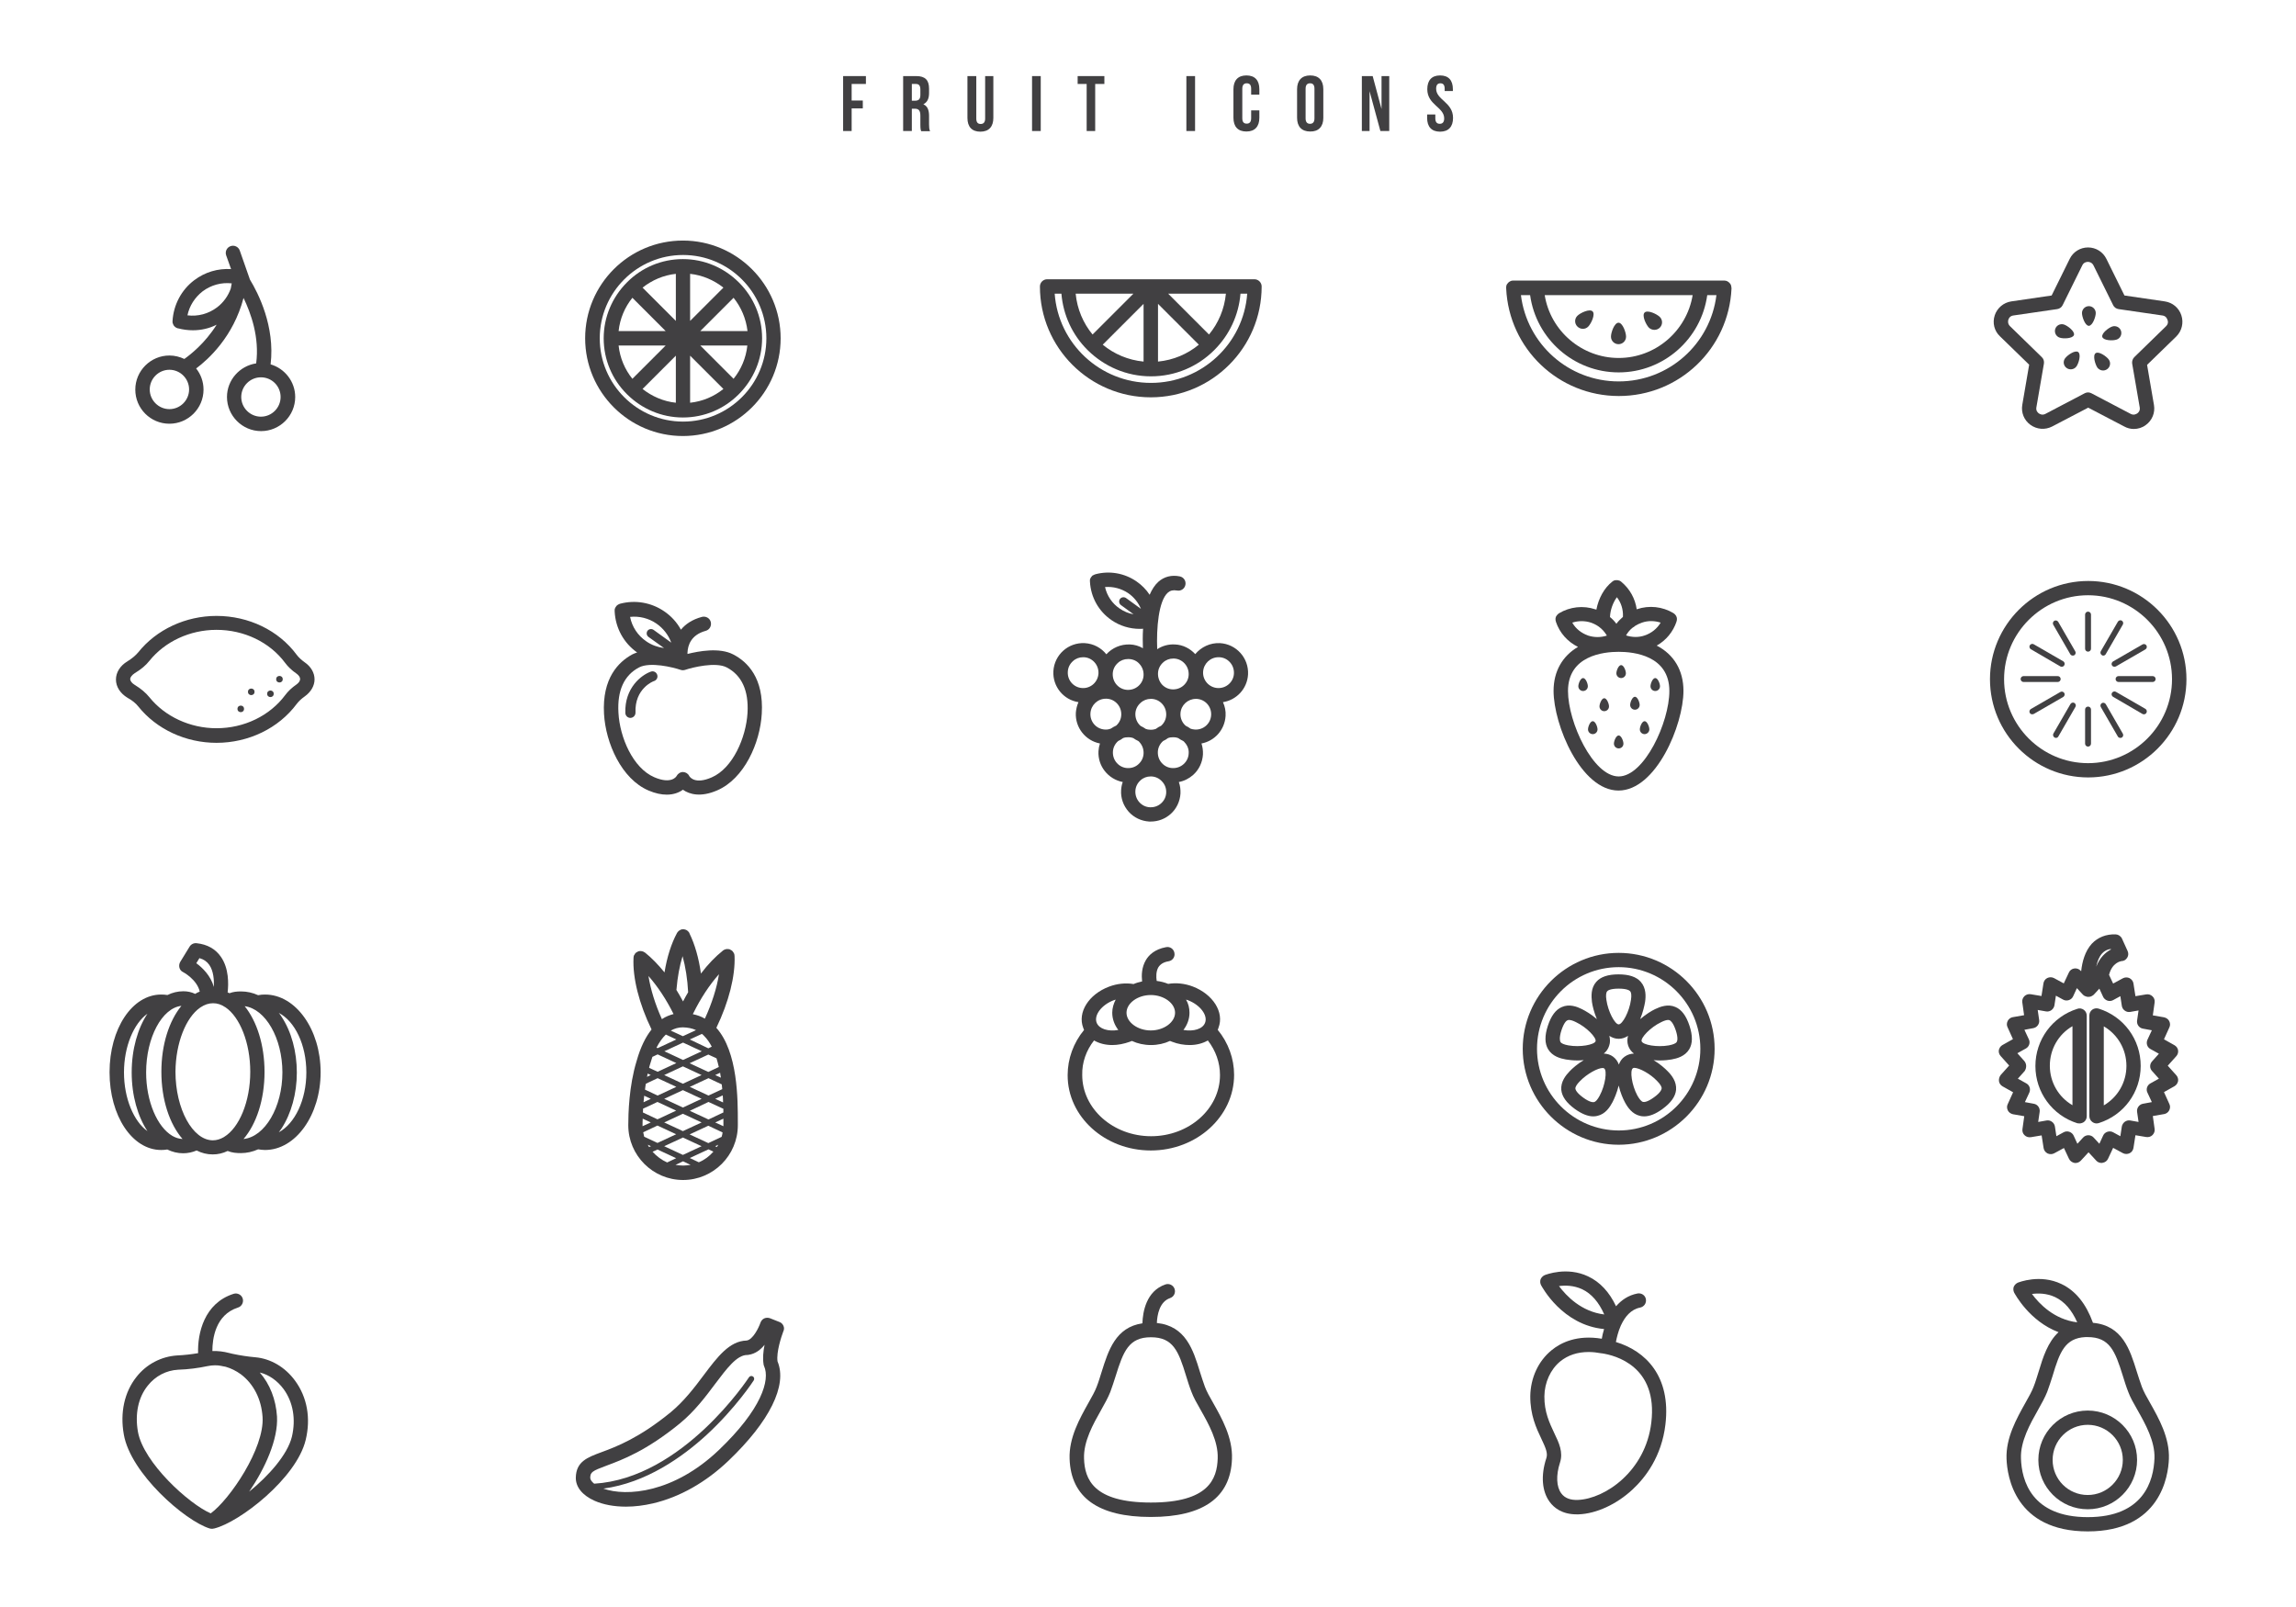 <?xml version="1.0" encoding="utf-8"?>
<svg version="1.1" id="Layer_1" xmlns="http://www.w3.org/2000/svg" xmlns:xlink="http://www.w3.org/1999/xlink" x="0px" y="0px"
	 width="1400px" height="980px" viewBox="0 0 1400 980" enable-background="new 0 0 1400 980" xml:space="preserve">
<g id="XMLID_1_">
	<g id="XMLID_30_">
		<path id="XMLID_125_" fill="#414042" d="M112.4,218.9c-2.8-1.3-5.8-2.1-9.1-2.1c-11.4,0-20.8,9.3-20.8,20.8s9.3,20.8,20.8,20.8
			c11.4,0,20.8-9.3,20.8-20.8c0-4.9-1.7-9.4-4.5-12.9c7.5-5.6,22.7-19.4,28.9-43c4.5,9.3,9.8,24,7.7,39.9
			c-10,1.5-17.8,10.1-17.8,20.5c0,11.4,9.3,20.8,20.8,20.8c11.4,0,20.8-9.3,20.8-20.8c0-9.4-6.4-17.4-15-19.9
			c2.8-23.2-7.6-43.5-12.6-51.7l-6.2-17.7c-0.8-2.3-3.3-3.5-5.6-2.7c-2.3,0.8-3.5,3.3-2.7,5.6l3,8.4c-8-0.5-15.9,1.8-22.5,6.8
			c-7.8,5.9-12.6,15-13.2,24.8c0,0.3,0,0.5,0,0.8c0,0,0,0,0,0c0,0.3,0.1,0.5,0.2,0.8c0,0,0,0,0,0c0.1,0.2,0.2,0.5,0.3,0.7
			c0,0,0,0,0,0.1c0.1,0.2,0.3,0.4,0.4,0.6c0,0,0.1,0.1,0.1,0.1c0.1,0.2,0.3,0.3,0.5,0.5c0.1,0,0.1,0.1,0.1,0.1
			c0.2,0.1,0.4,0.3,0.6,0.4c0.1,0,0.1,0.1,0.2,0.1c0.2,0.1,0.5,0.2,0.7,0.3c0,0,0.1,0,0.1,0c0,0,0,0,0,0c0,0,0,0,0.1,0
			c3,0.8,6.1,1.2,9.1,1.2c5,0,10-1.1,14.5-3.4C124.8,209.6,115.9,216.4,112.4,218.9z M103.3,249.5c-6.6,0-12-5.4-12-12
			c0-6.6,5.4-12,12-12c6.6,0,12,5.4,12,12C115.3,244.1,109.9,249.5,103.3,249.5z M171.1,242.1c0,6.6-5.4,12-12,12
			c-6.6,0-12-5.4-12-12c0-6.6,5.4-12,12-12C165.7,230.1,171.1,235.4,171.1,242.1z M114.3,192.3c1.2-5.8,4.5-10.9,9.2-14.6
			c5.2-3.9,11.5-5.6,17.8-4.9c-0.2,1.1-0.4,2.1-0.6,3.2c-1.6,4.5-4.5,8.5-8.3,11.4C127.1,191.4,120.7,193.1,114.3,192.3z"/>
		<g id="XMLID_3_">
			<path id="XMLID_29_" fill="#414042" d="M476,206.3c0-32.8-26.7-59.6-59.6-59.6s-59.6,26.7-59.6,59.6c0,32.8,26.7,59.6,59.6,59.6
				S476,239.1,476,206.3z M365.7,206.3c0-28,22.8-50.8,50.8-50.8c28,0,50.8,22.8,50.8,50.8c0,28-22.8,50.8-50.8,50.8
				C388.5,257.1,365.7,234.3,365.7,206.3z"/>
			<path id="XMLID_141_" fill="#414042" d="M382.5,240.6c8.7,8.6,20.7,14,33.9,14s25.2-5.3,33.9-14c0.1-0.1,0.2-0.1,0.2-0.2
				c0.1-0.1,0.1-0.2,0.2-0.2c8.6-8.7,14-20.7,14-33.9s-5.3-25.2-14-33.9c-0.1-0.1-0.1-0.2-0.2-0.2c-0.1-0.1-0.2-0.1-0.2-0.2
				c-8.7-8.6-20.7-14-33.9-14s-25.2,5.3-33.9,14c-0.1,0.1-0.2,0.1-0.2,0.2c-0.1,0.1-0.1,0.2-0.2,0.2c-8.6,8.7-14,20.7-14,33.9
				s5.3,25.2,14,33.9c0.1,0.1,0.1,0.2,0.2,0.2C382.4,240.5,382.5,240.6,382.5,240.6z M447.3,231L427,210.7h28.7
				C454.9,218.3,451.9,225.3,447.3,231z M455.8,201.9H427l20.3-20.3C451.9,187.3,454.9,194.3,455.8,201.9z M420.8,167
				c7.6,0.8,14.6,3.9,20.3,8.4l-20.3,20.3V167z M420.8,216.9l20.3,20.3c-5.7,4.6-12.7,7.6-20.3,8.4V216.9z M412.1,245.6
				c-7.6-0.8-14.6-3.9-20.3-8.4l20.3-20.3V245.6z M412.1,167v28.7l-20.3-20.3C397.5,170.9,404.5,167.8,412.1,167z M385.6,181.6
				l20.3,20.3h-28.7C378,194.3,381,187.3,385.6,181.6z M377.2,210.7h28.7L385.6,231C381,225.3,378,218.3,377.2,210.7z"/>
		</g>
		<path id="XMLID_122_" fill="#414042" d="M769.3,174.7c0-2.4-2-4.4-4.4-4.4H752h-50.3h-50.3h-12.9c-2.4,0-4.4,2-4.4,4.4
			c0,37.3,30.3,67.6,67.6,67.6S769.3,212,769.3,174.7z M747.5,179.1c-0.9,9.4-4.6,18-10.3,24.9l-24.9-24.9H747.5z M706.1,185.3
			l24.9,24.9c-6.9,5.7-15.5,9.4-24.9,10.3V185.3z M691.1,179.1l-24.9,24.9c-5.7-6.9-9.4-15.5-10.3-24.9H691.1z M697.3,185.3v35.2
			c-9.4-0.9-18-4.6-24.9-10.3L697.3,185.3z M643.1,179.1h4.1c1.1,13.2,6.8,25.2,15.7,34.1c0.1,0.1,0.1,0.2,0.2,0.2
			c0.1,0.1,0.2,0.2,0.3,0.3c9.9,9.7,23.4,15.8,38.4,15.8s28.5-6,38.4-15.8c0.1-0.1,0.2-0.2,0.3-0.3c0.1-0.1,0.1-0.2,0.2-0.2
			c8.8-8.9,14.6-20.8,15.7-34.1h4.1c-2.2,30.4-27.7,54.4-58.7,54.4S645.3,209.5,643.1,179.1z"/>
		<g id="XMLID_4_">
			<path id="XMLID_32_" fill="#414042" d="M1055.7,175.3c0-0.1,0-0.3,0-0.4c0-0.2-0.1-0.3-0.1-0.5c0-0.1-0.1-0.2-0.1-0.4
				c-0.1-0.2-0.1-0.3-0.2-0.5c-0.1-0.1-0.1-0.2-0.2-0.3c-0.1-0.2-0.2-0.3-0.3-0.4c-0.1-0.1-0.1-0.2-0.2-0.2c0,0,0,0,0,0
				c-0.1-0.1-0.3-0.3-0.4-0.4c-0.1-0.1-0.1-0.1-0.2-0.2c-0.2-0.1-0.4-0.3-0.7-0.4c0,0-0.1,0-0.1-0.1c-0.5-0.2-1.1-0.4-1.7-0.4H1037
				H936.9h-14.3c-0.6,0-1.2,0.1-1.7,0.4c0,0-0.1,0-0.1,0.1c-0.2,0.1-0.5,0.2-0.7,0.4c-0.1,0.1-0.1,0.1-0.2,0.2
				c-0.2,0.1-0.3,0.2-0.4,0.4c0,0,0,0,0,0c-0.1,0.1-0.1,0.2-0.2,0.2c-0.1,0.1-0.2,0.3-0.3,0.4c-0.1,0.1-0.1,0.2-0.2,0.3
				c-0.1,0.1-0.2,0.3-0.2,0.5c0,0.1-0.1,0.2-0.1,0.4c0,0.2-0.1,0.3-0.1,0.5c0,0.1,0,0.3,0,0.4c0,0.1,0,0.2,0,0.4c0,0,0,0.1,0,0.1
				c0,0,0,0.1,0,0.1c1.7,36.8,31.9,65.6,68.7,65.6s67-28.8,68.7-65.6c0,0,0-0.1,0-0.1c0,0,0-0.1,0-0.1
				C1055.7,175.5,1055.7,175.4,1055.7,175.3z M1032.1,180c-3.6,21.8-22.6,38.3-45.1,38.3s-41.6-16.5-45.1-38.3H1032.1z M987,232.6
				c-30.6,0-55.9-22.8-59.6-52.6h5.6c3.7,26.7,26.6,47.1,54,47.1c27.4,0,50.3-20.4,54-47.1h5.6C1042.9,209.8,1017.6,232.6,987,232.6
				z"/>
			<path id="XMLID_23_" fill="#414042" d="M991.5,205.3c0-2.6-2.1-8.5-4.6-8.5s-4.6,5.9-4.6,8.5s2.1,4.6,4.6,4.6
				S991.5,207.9,991.5,205.3z"/>
			<path id="XMLID_20_" fill="#414042" d="M1012.1,199.8c1.8-1.8,1.8-4.7,0-6.5c-1.8-1.8-7.5-4.5-9.3-2.7c-1.8,1.8,0.9,7.5,2.7,9.3
				C1007.4,201.6,1010.3,201.6,1012.1,199.8z"/>
			<path id="XMLID_21_" fill="#414042" d="M968.4,199.2c1.8-1.8,4.5-7.5,2.7-9.3s-7.5,0.9-9.3,2.7c-1.8,1.8-1.8,4.7,0,6.5
				C963.7,201,966.6,201,968.4,199.2z"/>
		</g>
		<g id="XMLID_53_">
			<path id="XMLID_87_" fill="#414042" d="M1330.1,192.3c-1.5-4.6-5.4-7.8-10.1-8.5l-24.6-3.6l-11-22.3c-2.1-4.3-6.4-7-11.2-7
				c-4.8,0-9.1,2.7-11.2,7l-11,22.3l-24.6,3.6c-4.7,0.7-8.6,4-10.1,8.5c-1.5,4.6-0.3,9.5,3.2,12.8l17.8,17.3l-4.2,24.5
				c-0.8,4.7,1.1,9.4,5,12.2c3.9,2.8,8.9,3.2,13.2,1l22-11.5l22,11.5c1.8,1,3.8,1.5,5.8,1.5c2.6,0,5.2-0.8,7.3-2.4
				c3.9-2.8,5.8-7.5,5-12.2l-4.2-24.5l17.8-17.3C1330.4,201.8,1331.6,196.9,1330.1,192.3z M1320.8,198.9l-19.4,18.9
				c-1,1-1.5,2.5-1.3,3.9l4.6,26.7c0.4,2.1-0.9,3.3-1.5,3.7c-0.6,0.4-2.1,1.3-4,0.3l-24-12.6c-0.6-0.3-1.3-0.5-2-0.5
				c-0.7,0-1.4,0.2-2,0.5l-24,12.6c-1.9,1-3.4,0.1-4-0.3c-0.6-0.4-1.9-1.6-1.5-3.7l4.6-26.7c0.2-1.4-0.2-2.9-1.3-3.9l-19.4-18.9
				c-1.5-1.5-1.2-3.2-1-3.9c0.2-0.7,0.9-2.3,3-2.6l26.8-3.9c1.4-0.2,2.7-1.1,3.3-2.4l12-24.3c0.9-1.9,2.7-2.1,3.4-2.1
				c0.7,0,2.4,0.2,3.4,2.1l12,24.3c0.6,1.3,1.9,2.2,3.3,2.4l26.8,3.9c2.1,0.3,2.8,1.9,3,2.6C1322,195.7,1322.3,197.4,1320.8,198.9z"
				/>
			<path id="XMLID_24_" fill="#414042" d="M1277.9,190.9c0-2.3-1.9-4.2-4.2-4.2c-2.3,0-4.2,1.9-4.2,4.2s1.9,7.8,4.2,7.8
				C1276,198.6,1277.9,193.2,1277.9,190.9z"/>
			<path id="XMLID_25_" fill="#414042" d="M1264.6,204.3c0.7-2.2-3.9-5.7-6.1-6.4s-4.6,0.5-5.3,2.7c-0.7,2.2,0.5,4.6,2.7,5.3
				C1258.1,206.7,1263.9,206.5,1264.6,204.3z"/>
			<path id="XMLID_55_" fill="#414042" d="M1266.1,223.5c1.4-1.9,3-7.4,1.1-8.8c-1.9-1.4-6.6,1.9-8,3.8c-1.4,1.9-1,4.5,0.9,5.9
				C1262,225.8,1264.7,225.4,1266.1,223.5z"/>
			<path id="XMLID_63_" fill="#414042" d="M1284.9,225.1c1.9-1.4,2.3-4,0.9-5.9c-1.4-1.9-6.1-5.2-8-3.8c-1.9,1.4-0.2,6.9,1.1,8.8
				C1280.4,226.1,1283,226.5,1284.9,225.1z"/>
			<path id="XMLID_64_" fill="#414042" d="M1290.6,207.1c2.2-0.7,3.4-3.1,2.7-5.3c-0.7-2.2-3.1-3.4-5.3-2.7
				c-2.2,0.7-6.8,4.2-6.1,6.4C1282.6,207.7,1288.3,207.9,1290.6,207.1z"/>
		</g>
		<g id="XMLID_76_">
			<path id="XMLID_78_" fill="#414042" d="M84.3,430.8c11.1,13.9,28.9,22.2,47.7,22.2c19.6,0,37.9-8.9,48.9-23.7
				c1.2-1.6,2.8-3.1,4.9-4.6c3.8-2.7,6-6.5,6-10.4c0-4-2.2-7.8-6-10.4c-2.1-1.5-3.7-3-4.9-4.6c-11-14.9-29.3-23.7-48.9-23.7
				c-18.8,0-36.6,8.3-47.7,22.2c-1.6,1.9-3.7,3.7-6.6,5.5c-4.5,2.7-7,6.8-7,11.1c0,4.4,2.6,8.4,7,11.1
				C80.6,427.1,82.7,428.8,84.3,430.8z M82.2,410.5c3.8-2.3,6.7-4.7,8.9-7.5c9.5-11.8,24.7-18.9,40.9-18.9
				c16.8,0,32.5,7.5,41.9,20.2c1.7,2.3,4,4.5,6.9,6.5c1.4,1,2.2,2.2,2.2,3.3c0,1.1-0.8,2.3-2.2,3.3c-2.9,2-5.2,4.2-6.9,6.5
				c-9.4,12.6-25,20.2-41.9,20.2c-16.1,0-31.4-7.1-40.9-18.9c-2.2-2.7-5.1-5.2-8.9-7.5c-1.8-1.1-2.8-2.4-2.8-3.6
				C79.4,413,80.5,411.6,82.2,410.5z"/>
			<circle id="XMLID_66_" fill="#414042" cx="146.8" cy="432.3" r="2"/>
			<circle id="XMLID_69_" fill="#414042" cx="153.2" cy="421.9" r="2"/>
			<circle id="XMLID_79_" fill="#414042" cx="164.9" cy="423.1" r="2"/>
			<circle id="XMLID_82_" fill="#414042" cx="170.4" cy="414.2" r="2"/>
		</g>
		<g id="XMLID_67_">
			<path id="XMLID_92_" fill="#414042" d="M368.3,435.3c1,17.9,10.7,39.8,27.2,46.8c4.2,1.8,7.9,2.5,11.1,2.5c4.2,0,7.5-1.3,9.8-3
				c4.1,2.9,11,4.7,20.9,0.4c16.5-7.1,26.2-28.9,27.2-46.8c1.3-21.7-8.7-31.6-17.4-36.1c-8.4-4.4-21.1-2-27.9-0.3c0,0,0-0.1,0-0.1
				c0-0.1,0-0.2,0-0.3c0,0,0,0,0,0c0,0,0,0,0,0c0-0.1,0-0.2,0-0.4c0.2-4.5,2.1-10.8,11.1-13.3c2.3-0.6,3.7-3,3.1-5.4
				s-3.1-3.7-5.4-3.1c-6,1.6-10.1,4.5-12.8,7.8c-2.4-4.4-5.9-8.3-10.2-11.2c-7.9-5.4-17.7-7.1-27-4.6c-0.3,0.1-0.5,0.2-0.7,0.3
				c0,0,0,0,0,0c-0.2,0.1-0.5,0.3-0.7,0.4c0,0,0,0,0,0c-0.2,0.2-0.4,0.3-0.6,0.5c0,0,0,0-0.1,0.1c-0.2,0.2-0.3,0.4-0.4,0.6
				c0,0-0.1,0.1-0.1,0.1c-0.1,0.2-0.2,0.4-0.3,0.6c0,0.1-0.1,0.1-0.1,0.2c-0.1,0.2-0.1,0.4-0.2,0.7c0,0.1,0,0.1,0,0.2
				c0,0.3,0,0.5,0,0.8c0,0,0,0.1,0,0.1c0,0,0,0,0,0c0,0,0,0.1,0,0.1c0.5,10.1,5.5,19.2,13.7,25c-1,0.3-2,0.7-3,1.2
				C377.1,403.7,367.1,413.6,368.3,435.3z M384.2,376.2c5.6-0.6,11.3,0.8,16.1,4.1c4.2,2.9,7.3,7,9,11.6l-10.8-7.8
				c-1.2-0.8-2.8-0.6-3.7,0.6c-0.8,1.2-0.6,2.8,0.6,3.7l9.5,6.8c-3.8-0.5-7.5-1.8-10.7-4C388.9,387.6,385.4,382.3,384.2,376.2z
				 M389.7,407c6.7-3.5,20.6-0.1,25.3,1.5c0.9,0.3,1.9,0.3,2.8,0c4.4-1.5,18.6-5,25.3-1.5c9.2,4.8,13.5,14.2,12.7,27.8
				c-0.9,14.9-8.9,33.7-21.9,39.3c-9.9,4.3-13.1,0-13.6-0.8c-0.7-1.5-2.1-2.4-3.8-2.5c-1.7,0-3.2,1-4,2.5c0,0.1-3,5.2-13.5,0.7
				c-13.1-5.6-21.1-24.4-21.9-39.3C376.3,421.2,380.5,411.8,389.7,407z"/>
			<path id="XMLID_84_" fill="#414042" d="M398.9,415.3c1.6-0.6,2.4-2.3,1.8-3.9c-0.6-1.6-2.3-2.4-3.9-1.8c-5.6,2-16,9.8-15.5,25.2
				c0.1,1.7,1.4,3,3.1,3c0,0,0.1,0,0.1,0c1.7-0.1,3-1.5,3-3.2C386.9,419.9,398.3,415.4,398.9,415.3z"/>
		</g>
		<path id="XMLID_175_" fill="#414042" d="M674.6,399c-3.1-3.9-7.8-6.5-13.2-6.8c-10-0.5-18.5,7.1-19.1,17.1
			c-0.5,9.4,6.2,17.5,15.3,18.9c-0.9,2-1.4,4.1-1.6,6.4c-0.5,9.1,5.9,17.1,14.7,18.8c-0.5,1.5-0.8,3.1-0.9,4.7
			c-0.5,9.2,6,17.1,14.8,18.8c-0.6,1.6-0.9,3.3-1,5c-0.3,4.8,1.4,9.5,4.6,13.1c3.2,3.6,7.7,5.7,12.5,6c0.3,0,0.7,0,1,0
			c4.5,0,8.7-1.6,12.1-4.6c3.6-3.2,5.7-7.7,6-12.5c0.1-2.4-0.2-4.8-1-7c3.2-0.6,6.2-2.1,8.7-4.3c3.6-3.2,5.7-7.7,6-12.5
			c0.1-2.3-0.2-4.6-0.9-6.7c8-1.5,14.2-8.3,14.7-16.8c0.2-3-0.4-5.8-1.6-8.4c8.3-1.3,14.8-8.2,15.3-16.9c0.5-10-7.1-18.5-17.1-19.1
			c-6-0.3-11.5,2.4-15.1,6.7c-3.1-3.4-7.5-5.7-12.4-5.9c-3.9-0.2-7.6,0.8-10.8,2.9c-0.5-12.8,0.8-29.4,6.5-34.5
			c1.5-1.3,3.2-1.7,5.5-1.3c2.4,0.5,4.7-1,5.2-3.4c0.5-2.4-1-4.7-3.4-5.2c-5-1-9.5,0.1-13.1,3.3c-2.2,2-3.9,4.7-5.3,7.9
			c-2.1-3.2-4.9-6-8.1-8.2c-7.3-5-16.4-6.6-25-4.3c-0.2,0.1-0.5,0.2-0.7,0.3c0,0,0,0-0.1,0c-0.2,0.1-0.5,0.3-0.7,0.4c0,0,0,0-0.1,0
			c-0.2,0.1-0.4,0.3-0.5,0.5c0,0-0.1,0-0.1,0.1c-0.2,0.2-0.3,0.3-0.4,0.5c0,0-0.1,0.1-0.1,0.1c-0.1,0.2-0.2,0.4-0.3,0.6
			c0,0.1-0.1,0.1-0.1,0.2c-0.1,0.2-0.1,0.4-0.2,0.6c0,0.1,0,0.1,0,0.2c0,0.2,0,0.5,0,0.7c0,0,0,0.1,0,0.1c0,0,0,0,0,0c0,0,0,0,0,0.1
			c0.5,9.6,5.3,18.2,13.2,23.6c5.1,3.5,11.1,5.3,17.2,5.3c0.7,0,1.3,0,2-0.1c-0.3,4.4-0.2,8.5-0.1,11.9c-2.4-1.4-5.1-2.2-7.9-2.3
			C683.3,392.8,678.2,395.1,674.6,399z M686.6,364.7c-1.2-0.8-2.8-0.6-3.7,0.6c-0.8,1.2-0.6,2.8,0.6,3.7l7.7,5.6
			c-3-0.5-5.9-1.7-8.5-3.5c-4.6-3.1-7.7-7.8-8.9-13.1c4.9-0.4,9.9,0.9,14.1,3.7c3.5,2.4,6.2,5.8,7.8,9.6L686.6,364.7z M659.9,419.6
			c-5.2-0.3-9.1-4.7-8.8-9.9c0.1-2.5,1.2-4.8,3.1-6.5c1.7-1.6,3.9-2.4,6.2-2.4c0.2,0,0.3,0,0.5,0c2.5,0.1,4.8,1.2,6.5,3.1
			c1.7,1.9,2.5,4.3,2.4,6.8C669.5,415.9,665.1,419.9,659.9,419.6z M673.7,444.9c-5.2-0.3-9.1-4.7-8.8-9.9c0.3-5,4.4-8.9,9.4-8.9
			c0.2,0,0.3,0,0.5,0c2.5,0.1,4.8,1.2,6.5,3.1c1.7,1.9,2.5,4.3,2.4,6.8c-0.1,2.6-1.3,4.9-3.1,6.5c-1.1,0.5-2.2,1.1-3.2,1.8
			C676.2,444.8,675,445,673.7,444.9z M687.5,468.4c-2.5-0.1-4.8-1.2-6.5-3.1c-1.7-1.9-2.5-4.3-2.4-6.8c0.1-2.5,1.2-4.8,3.1-6.5
			c0,0,0.1-0.1,0.1-0.1c1.1-0.5,2.1-1.1,3-1.8c1-0.4,2.1-0.5,3.1-0.5c0.2,0,0.3,0,0.5,0c0.9,0,1.8,0.2,2.6,0.5c1,0.7,2,1.3,3.1,1.8
			c0.3,0.2,0.6,0.5,0.8,0.8c1.7,1.9,2.5,4.3,2.4,6.8c-0.1,2.5-1.2,4.8-3.1,6.5C692.4,467.7,690,468.5,687.5,468.4z M711.1,483.4
			c-0.1,2.5-1.2,4.8-3.1,6.5c-1.9,1.7-4.3,2.5-6.8,2.4c-2.5-0.1-4.8-1.2-6.5-3.1c-1.7-1.9-2.5-4.3-2.4-6.8c0.1-2.5,1.2-4.8,3.1-6.5
			c1.7-1.6,3.9-2.4,6.2-2.4c0.2,0,0.3,0,0.5,0c2.5,0.1,4.8,1.2,6.5,3.1C710.4,478.5,711.2,480.9,711.1,483.4z M724.8,459.5
			c-0.1,2.5-1.2,4.8-3.1,6.5c-1.9,1.7-4.3,2.5-6.8,2.4c-2.5-0.1-4.8-1.2-6.5-3.1c-1.7-1.9-2.5-4.3-2.4-6.8c0.1-2.5,1.2-4.8,3.1-6.5
			c0,0,0.1-0.1,0.1-0.1c1.1-0.5,2.1-1.1,3-1.8c1-0.4,2.1-0.5,3.1-0.5c0.2,0,0.3,0,0.5,0c0.9,0,1.8,0.2,2.6,0.5c1,0.7,2,1.3,3.1,1.8
			c0.3,0.2,0.6,0.5,0.8,0.8C724.1,454.6,725,457,724.8,459.5z M733.6,409.7c0.3-5,4.4-8.9,9.4-8.9c0.2,0,0.3,0,0.5,0
			c2.5,0.1,4.8,1.2,6.5,3.1c1.7,1.9,2.5,4.3,2.4,6.8c-0.1,2.5-1.2,4.8-3.1,6.5c-1.9,1.7-4.3,2.5-6.8,2.4
			C737.3,419.3,733.3,414.9,733.6,409.7z M729.2,426.2c0.2,0,0.3,0,0.5,0c5.2,0.3,9.1,4.7,8.8,9.9c-0.3,5.2-4.7,9.1-9.9,8.8
			c-0.9-0.1-1.8-0.2-2.6-0.5c-0.9-0.7-2-1.3-3-1.8c-2.1-1.8-3.4-4.6-3.2-7.6C720.1,430,724.3,426.2,729.2,426.2z M706.1,410.5
			c0.1-2.5,1.2-4.8,3.1-6.5c1.7-1.6,3.9-2.4,6.2-2.4c0.2,0,0.3,0,0.5,0c2.5,0.1,4.8,1.2,6.5,3.1c1.7,1.9,2.5,4.3,2.4,6.8
			c-0.1,2.5-1.2,4.8-3.1,6.5c-1.9,1.7-4.3,2.5-6.8,2.4c-2.5-0.1-4.8-1.2-6.5-3.1C706.8,415.4,706,413,706.1,410.5z M701.7,426.2
			c0.2,0,0.3,0,0.5,0c2.5,0.1,4.8,1.2,6.5,3.1c1.7,1.9,2.5,4.3,2.4,6.8c-0.1,2.5-1.2,4.8-3.1,6.5c0,0,0,0,0,0
			c-1.1,0.5-2.2,1.1-3.2,1.9c-1.1,0.4-2.3,0.6-3.6,0.5c-0.9,0-1.8-0.2-2.6-0.5c-1-0.7-2-1.3-3.1-1.8c-2.1-1.8-3.3-4.6-3.2-7.5
			c0.1-2.5,1.2-4.8,3.1-6.5C697.2,427,699.4,426.2,701.7,426.2z M694.9,405c1.7,1.9,2.5,4.3,2.4,6.8c-0.1,2.5-1.2,4.8-3.1,6.5
			c-1.9,1.7-4.3,2.5-6.8,2.4c-2.5-0.1-4.8-1.2-6.5-3.1c-1.7-1.9-2.5-4.3-2.4-6.8c0.1-2.5,1.2-4.8,3.1-6.5c1.7-1.6,3.9-2.4,6.2-2.4
			c0.2,0,0.3,0,0.5,0C691,402,693.3,403.1,694.9,405z"/>
		<g id="XMLID_60_">
			<path id="XMLID_105_" fill="#414042" d="M947.3,421.3c0,20.8,16.7,60.8,39.6,60.8s39.6-40,39.6-60.8c0-12.6-5.9-22.2-16.3-27.6
				c5.7-3.2,10-8.4,12.1-14.7c0,0,0,0,0-0.1c0,0,0,0,0,0c0,0,0-0.1,0-0.1c0.1-0.2,0.1-0.5,0.2-0.7c0-0.1,0-0.1,0-0.2
				c0-0.2,0-0.4,0-0.6c0-0.1,0-0.2,0-0.2c0-0.2-0.1-0.4-0.1-0.6c0-0.1,0-0.1-0.1-0.2c-0.1-0.2-0.1-0.4-0.2-0.6c0,0-0.1-0.1-0.1-0.1
				c-0.1-0.2-0.2-0.4-0.4-0.6c0,0-0.1-0.1-0.1-0.1c-0.1-0.2-0.3-0.4-0.5-0.5c0,0-0.1-0.1-0.1-0.1c-0.2-0.1-0.3-0.3-0.5-0.4
				c-6.7-4-14.8-4.9-22.2-2.4c-0.1,0-0.1,0-0.2,0.1c-0.9-6.5-4.2-12.5-9.4-16.8c0,0,0,0,0,0c0,0,0,0,0,0c0,0-0.1-0.1-0.1-0.1
				c-0.2-0.1-0.4-0.3-0.6-0.4c-0.1,0-0.2-0.1-0.2-0.1c-0.2-0.1-0.4-0.2-0.6-0.2c-0.1,0-0.2,0-0.3-0.1c-0.2,0-0.4-0.1-0.6-0.1
				c-0.1,0-0.1,0-0.2,0c-0.2,0-0.4,0-0.6,0c0,0-0.1,0-0.1,0c-0.2,0-0.5,0.1-0.7,0.1c0,0-0.1,0-0.1,0c-0.2,0.1-0.5,0.2-0.7,0.3
				c0,0-0.1,0.1-0.1,0.1c-0.2,0.1-0.4,0.2-0.6,0.4c-4.9,3.8-8.4,10.2-9.7,17.1c-0.2-0.1-0.4-0.2-0.6-0.2c-7.4-2.5-15.5-1.6-22.2,2.4
				c-0.2,0.1-0.4,0.3-0.5,0.4c0,0-0.1,0.1-0.1,0.1c-0.2,0.2-0.3,0.3-0.5,0.5c0,0-0.1,0.1-0.1,0.1c-0.1,0.2-0.3,0.4-0.4,0.6
				c0,0-0.1,0.1-0.1,0.1c-0.1,0.2-0.2,0.4-0.2,0.6c0,0.1-0.1,0.1-0.1,0.2c-0.1,0.2-0.1,0.4-0.1,0.6c0,0.1,0,0.2,0,0.2
				c0,0.2,0,0.4,0,0.6c0,0.1,0,0.1,0,0.2c0,0.2,0.1,0.5,0.2,0.7c0,0,0,0.1,0,0.1c0,0,0,0,0,0c0,0,0,0,0,0.1
				c2.3,6.9,7.2,12.3,13.5,15.4C952.8,400,947.3,409.3,947.3,421.3z M995.6,382.7c0.5-0.2,1-0.6,1.4-1c1.3-0.8,2.7-1.5,4.2-2
				c3.7-1.3,7.7-1.2,11.4,0c-2.2,3.7-5.6,6.4-9.7,7.8c-3.7,1.3-7.7,1.2-11.4,0C992.5,385.7,993.9,384,995.6,382.7z M981.7,376.2
				c0.2-4.3,1.8-8.7,4.2-12c2.6,3.3,3.9,7.5,3.7,11.8c0,0.1,0,0.1,0,0.2c-1.5,1.3-2.9,2.7-4,4.2c-1.1-1.5-2.4-2.9-3.9-4.1
				C981.7,376.3,981.7,376.3,981.7,376.2z M958.7,379.7c3.7-1.2,7.7-1.2,11.4,0c1.7,0.6,3.3,1.4,4.7,2.4c2,1.4,3.7,3.3,5,5.5
				c-3.7,1.2-7.7,1.2-11.4,0C964.2,386.1,960.8,383.4,958.7,379.7z M987,397.5c9.3,0,30.9,2.3,30.9,23.9c0,19.1-15.3,52.1-30.9,52.1
				s-30.9-33-30.9-52.1C956.1,399.8,977.7,397.5,987,397.5z"/>
			<path id="XMLID_75_" fill="#414042" d="M989.9,453.5c0-1.6-1.3-5-2.9-5s-2.9,3.4-2.9,5c0,1.6,1.3,2.9,2.9,2.9
				S989.9,455.2,989.9,453.5z"/>
			<path id="XMLID_61_" fill="#414042" d="M974.1,444.8c0-1.6-1.3-5-2.9-5s-2.9,3.4-2.9,5s1.3,2.9,2.9,2.9S974.1,446.4,974.1,444.8z
				"/>
			<path id="XMLID_73_" fill="#414042" d="M1005.7,444.8c0-1.6-1.3-5-2.9-5c-1.6,0-2.9,3.4-2.9,5s1.3,2.9,2.9,2.9
				C1004.3,447.7,1005.7,446.4,1005.7,444.8z"/>
			<path id="XMLID_88_" fill="#414042" d="M1012.2,418.5c0-1.6-1.3-5-2.9-5c-1.6,0-2.9,3.4-2.9,5s1.3,2.9,2.9,2.9
				C1010.9,421.4,1012.2,420.1,1012.2,418.5z"/>
			<path id="XMLID_89_" fill="#414042" d="M968.2,418.5c0-1.6-1.3-5-2.9-5c-1.6,0-2.9,3.4-2.9,5s1.3,2.9,2.9,2.9
				C966.9,421.4,968.2,420.1,968.2,418.5z"/>
			<path id="XMLID_94_" fill="#414042" d="M981.1,430.8c0-1.6-1.3-5-2.9-5c-1.6,0-2.9,3.4-2.9,5s1.3,2.9,2.9,2.9
				C979.8,433.7,981.1,432.4,981.1,430.8z"/>
			<path id="XMLID_95_" fill="#414042" d="M999.8,429.9c0-1.6-1.3-5-2.9-5s-2.9,3.4-2.9,5s1.3,2.9,2.9,2.9S999.8,431.5,999.8,429.9z
				"/>
			<path id="XMLID_96_" fill="#414042" d="M991.4,410.6c0-1.6-1.3-5-2.9-5s-2.9,3.4-2.9,5c0,1.6,1.3,2.9,2.9,2.9
				S991.4,412.2,991.4,410.6z"/>
		</g>
		<g id="XMLID_57_">
			<path id="XMLID_112_" fill="#414042" d="M1333.2,414.2c0-33.1-26.9-59.9-59.9-59.9s-59.9,26.9-59.9,59.9
				c0,33.1,26.9,59.9,59.9,59.9S1333.2,447.2,1333.2,414.2z M1222,414.2c0-28.2,23-51.2,51.2-51.2c28.2,0,51.2,23,51.2,51.2
				c0,28.2-23,51.2-51.2,51.2C1245,465.4,1222,442.4,1222,414.2z"/>
			<path id="XMLID_98_" fill="#414042" d="M1275,395.6v-20.8c0-1-0.8-1.8-1.8-1.8c-1,0-1.8,0.8-1.8,1.8v20.8c0,1,0.8,1.8,1.8,1.8
				C1274.2,397.4,1275,396.6,1275,395.6z"/>
			<path id="XMLID_58_" fill="#414042" d="M1263.9,399.8c0.3,0,0.6-0.1,0.9-0.2c0.8-0.5,1.1-1.6,0.6-2.4l-10.4-18
				c-0.5-0.8-1.6-1.1-2.4-0.6c-0.8,0.5-1.1,1.6-0.6,2.4l10.4,18C1262.7,399.5,1263.3,399.8,1263.9,399.8z"/>
			<path id="XMLID_99_" fill="#414042" d="M1256.3,406.4c0.3,0.2,0.6,0.2,0.9,0.2c0.6,0,1.2-0.3,1.5-0.9c0.5-0.8,0.2-1.9-0.6-2.4
				l-18-10.4c-0.8-0.5-1.9-0.2-2.4,0.6c-0.5,0.8-0.2,1.9,0.6,2.4L1256.3,406.4z"/>
			<path id="XMLID_113_" fill="#414042" d="M1254.7,415.9c1,0,1.8-0.8,1.8-1.8c0-1-0.8-1.8-1.8-1.8h-20.8c-1,0-1.8,0.8-1.8,1.8
				c0,1,0.8,1.8,1.8,1.8H1254.7z"/>
			<path id="XMLID_114_" fill="#414042" d="M1239.2,435.6c0.3,0,0.6-0.1,0.9-0.2l18-10.4c0.8-0.5,1.1-1.6,0.6-2.4
				c-0.5-0.8-1.6-1.1-2.4-0.6l-18,10.4c-0.8,0.5-1.1,1.6-0.6,2.4C1238,435.3,1238.5,435.6,1239.2,435.6z"/>
			<path id="XMLID_116_" fill="#414042" d="M1253.6,450c0.6,0,1.2-0.3,1.5-0.9l10.4-18c0.5-0.8,0.2-1.9-0.6-2.4
				c-0.8-0.5-1.9-0.2-2.4,0.6l-10.4,18c-0.5,0.8-0.2,1.9,0.6,2.4C1253,449.9,1253.3,450,1253.6,450z"/>
			<path id="XMLID_117_" fill="#414042" d="M1275,453.5v-20.8c0-1-0.8-1.8-1.8-1.8c-1,0-1.8,0.8-1.8,1.8v20.8c0,1,0.8,1.8,1.8,1.8
				C1274.2,455.3,1275,454.5,1275,453.5z"/>
			<path id="XMLID_120_" fill="#414042" d="M1292.9,450c0.3,0,0.6-0.1,0.9-0.2c0.8-0.5,1.1-1.6,0.6-2.4l-10.4-18
				c-0.5-0.8-1.6-1.1-2.4-0.6c-0.8,0.5-1.1,1.6-0.6,2.4l10.4,18C1291.7,449.7,1292.3,450,1292.9,450z"/>
			<path id="XMLID_121_" fill="#414042" d="M1306.4,435.4c0.3,0.2,0.6,0.2,0.9,0.2c0.6,0,1.2-0.3,1.5-0.9c0.5-0.8,0.2-1.9-0.6-2.4
				l-18-10.4c-0.8-0.5-1.9-0.2-2.4,0.6c-0.5,0.8-0.2,1.9,0.6,2.4L1306.4,435.4z"/>
			<path id="XMLID_130_" fill="#414042" d="M1312.6,415.9c1,0,1.8-0.8,1.8-1.8c0-1-0.8-1.8-1.8-1.8h-20.8c-1,0-1.8,0.8-1.8,1.8
				c0,1,0.8,1.8,1.8,1.8H1312.6z"/>
			<path id="XMLID_133_" fill="#414042" d="M1289.3,406.6c0.3,0,0.6-0.1,0.9-0.2l18-10.4c0.8-0.5,1.1-1.6,0.6-2.4
				c-0.5-0.8-1.6-1.1-2.4-0.6l-18,10.4c-0.8,0.5-1.1,1.6-0.6,2.4C1288.1,406.3,1288.7,406.6,1289.3,406.6z"/>
			<path id="XMLID_148_" fill="#414042" d="M1282.5,399.8c0.6,0,1.2-0.3,1.5-0.9l10.4-18c0.5-0.8,0.2-1.9-0.6-2.4
				c-0.8-0.5-1.9-0.2-2.4,0.6l-10.4,18c-0.5,0.8-0.2,1.9,0.6,2.4C1281.9,399.8,1282.2,399.8,1282.5,399.8z"/>
		</g>
		<path id="XMLID_168_" fill="#414042" d="M111.8,604.5c-3.4,0-6.7,0.8-9.7,2.3c-1.2-0.2-2.5-0.3-3.8-0.3
			c-17.7,0-31.5,20.8-31.5,47.4s13.8,47.4,31.5,47.4c1.3,0,2.5-0.1,3.7-0.3c3.1,1.5,6.3,2.3,9.7,2.3c2.8,0,5.6-0.6,8.2-1.7
			c3.1,1.6,6.4,2.4,9.8,2.4c3.2,0,6.2-0.7,9.1-2.1c2.8,1.1,5.3,1.3,8.1,1.3c3.6,0,7.1-0.8,10.5-2.3c1.4,0.2,2.8,0.4,4.2,0.4
			c18.7,0,33.9-21.3,33.9-47.4s-15.2-47.4-33.9-47.4c-1.4,0-2.8,0.1-4.2,0.4c-3.3-1.5-6.8-2.3-10.4-2.3c-2.6,0-4.7,0.2-7.1,1.1
			c-0.4-0.2-0.7-0.4-1.1-0.5c0.6-5.2,0.8-14.7-4.1-21.7c-3.3-4.8-8.3-7.6-14.8-8.3c-1.7-0.2-3.4,0.6-4.3,2.1l-5.7,9.3
			c-0.6,1-0.8,2.3-0.5,3.5c0.3,1.2,1.1,2.2,2.2,2.7c0.1,0,8.5,4.5,10.2,11.9c-1,0.4-1.9,0.8-2.8,1.4
			C116.7,605,114.4,604.5,111.8,604.5z M75.6,654c0-15.9,6-29.9,14.3-35.8c-5.9,8.9-9.6,21.6-9.6,35.8s3.7,26.8,9.6,35.8
			C81.6,683.9,75.6,669.9,75.6,654z M105.1,692.7C105,692.7,105,692.6,105.1,692.7c-9.2-5.4-16-21-16-38.7
			c0-21.3,9.7-39.3,21.5-40.6c-7.5,9.2-12.2,23.6-12.2,40.2c0,17.1,5,31.9,12.9,41C109.1,694.5,107,693.8,105.1,692.7z M186.8,654
			c0,16.8-7,31.2-16.8,36.5c0.5-0.7,1.1-1.5,1.6-2.2c6-9.2,9.4-21.4,9.4-34.2s-3.3-25-9.4-34.2c-0.5-0.8-1-1.5-1.6-2.2
			C179.8,622.8,186.8,637.1,186.8,654z M172.2,654c0,21.2-10.7,39.3-23.7,40.6c7.8-9.1,12.8-23.9,12.8-40.9
			c0-16.5-4.7-30.9-12.1-40.1C161.9,615.3,172.2,633.1,172.2,654z M119.7,587.4l1.9-3.1c2.6,0.7,4.6,2.1,6,4.1
			c2.6,3.7,3,9.2,2.8,13.5C128.5,595,123.4,590.1,119.7,587.4z M122,614.5c0.1-0.1,0.2-0.1,0.3-0.2c2.4-1.6,4.9-2.5,7.6-2.5
			c2.6,0,5.1,0.8,7.4,2.4c0.1,0,0.1,0.1,0.2,0.1c8.7,5.9,15.1,21.5,15.1,39.3c0,18.3-6.8,34.2-15.9,39.7c-0.1,0-0.2,0.1-0.3,0.2
			c-2.1,1.2-4.3,1.9-6.6,1.9c-12.3,0-22.8-19.1-22.8-41.8C107.1,636,113.4,620.5,122,614.5z"/>
		<path id="XMLID_215_" fill="#414042" d="M383.1,686.2c0,18.4,15,33.4,33.4,33.4s33.4-15,33.4-33.4l0-1.6c0-14.1,0.1-43-13.1-57.8
			c7.6-15.7,11.6-31.6,11.1-43.8c0,0,0,0,0,0c0-0.2-0.1-0.5-0.1-0.7c0-0.1,0-0.1,0-0.2c-0.1-0.2-0.1-0.4-0.2-0.6
			c0-0.1,0-0.1-0.1-0.2c-0.1-0.2-0.2-0.3-0.3-0.5c-0.1-0.1-0.1-0.2-0.2-0.2c0,0,0,0,0-0.1c-0.1-0.1-0.2-0.2-0.3-0.4
			c-0.1-0.1-0.1-0.1-0.2-0.2c-0.2-0.1-0.3-0.3-0.5-0.4c-0.1,0-0.1-0.1-0.2-0.1c-0.2-0.1-0.4-0.2-0.6-0.3c0,0-0.1,0-0.1-0.1
			c-0.2-0.1-0.5-0.2-0.8-0.2c0,0,0,0-0.1,0c-1.1-0.2-2.3,0.1-3.3,0.8c0,0,0,0,0,0c0,0-0.1,0-0.1,0.1c-4.5,3.6-9.1,8.3-13.4,14
			c-1.3-9.4-3.7-17.8-7-24.5c0,0,0,0,0-0.1c0,0,0-0.1,0-0.1c-0.6-1-1.5-1.8-2.5-2.1c0,0-0.1,0-0.1,0c-0.2-0.1-0.5-0.1-0.7-0.2
			c0,0-0.1,0-0.1,0c-0.2,0-0.5,0-0.7,0c0,0-0.1,0-0.1,0c-0.2,0-0.5,0.1-0.7,0.1c-0.1,0-0.1,0-0.2,0.1c-0.2,0.1-0.4,0.1-0.5,0.2
			c0,0-0.1,0-0.1,0.1c-0.1,0-0.1,0.1-0.2,0.1c-0.2,0.1-0.4,0.2-0.6,0.4c0,0-0.1,0.1-0.1,0.1c-0.2,0.2-0.4,0.3-0.5,0.5
			c0,0-0.1,0.1-0.1,0.1c-0.1,0.2-0.3,0.4-0.4,0.6c0,0,0,0,0,0c-3.4,6.3-6.1,14.6-7.6,24c-3.9-4.8-7.9-8.9-11.9-12.1c0,0-0.1,0-0.1,0
			c0,0-0.1,0-0.1-0.1c-1-0.7-2.1-0.9-3.2-0.8c0,0-0.1,0-0.1,0c-0.2,0-0.5,0.1-0.7,0.2c0,0-0.1,0-0.1,0.1c-0.2,0.1-0.4,0.2-0.6,0.3
			c-0.1,0-0.1,0.1-0.2,0.1c-0.2,0.1-0.4,0.2-0.5,0.4c-0.1,0.1-0.1,0.1-0.2,0.2c-0.1,0.1-0.2,0.2-0.4,0.4c0,0,0,0,0,0.1
			c-0.1,0.1-0.1,0.2-0.1,0.2c-0.1,0.2-0.2,0.3-0.3,0.5c0,0,0,0.1-0.1,0.1c-0.1,0.2-0.2,0.4-0.2,0.7c0,0.1,0,0.1,0,0.2
			c-0.1,0.2-0.1,0.5-0.1,0.7c0,0,0,0,0,0c-0.6,12.1,3.4,28,11,43.6c-3.5,4.4-6.7,10.6-9.1,19.2C383.5,662.2,383.1,679.4,383.1,686.2
			z M392.2,690.5l8.7-4.1l11.4,5.3l-11.4,5.3l-8.1-3.8C392.6,692.4,392.4,691.5,392.2,690.5z M416.5,635.8l11.4,5.3l-11.4,5.3
			l-11.4-5.3L416.5,635.8z M401,639.2l-0.7-0.3c1.7-3.3,3.6-6,5.7-8l6.4,3L401,639.2z M420.6,633.9l7.4-3.4c0.5,0.4,1,0.8,1.4,1.3
			c1.8,1.8,3.3,4,4.6,6.5l-2.1,1L420.6,633.9z M427.8,655.6l-11.4,5.3l-11.4-5.3l11.4-5.3L427.8,655.6z M427.8,670.1l-11.4,5.3
			l-11.4-5.3l11.4-5.3L427.8,670.1z M427.8,684.5l-11.4,5.3l-11.4-5.3l11.4-5.3L427.8,684.5z M427.8,699l-11.4,5.3l-11.4-5.3
			l11.4-5.3L427.8,699z M395.8,699.5c-0.3-0.4-0.6-0.9-0.8-1.4l1.9,0.9L395.8,699.5z M397.9,702.4l3-1.4l11.4,5.3l-5.5,2.6
			C403.4,707.4,400.4,705.1,397.9,702.4z M416.5,710.8c-1.6,0-3.1-0.2-4.6-0.4l4.6-2.2l4.6,2.2C419.6,710.6,418,710.8,416.5,710.8z
			 M426.1,708.8l-5.5-2.6l11.4-5.3l3,1.4C432.6,705.1,429.5,707.4,426.1,708.8z M437.1,699.5l-1-0.5l1.9-0.9
			C437.7,698.6,437.4,699.1,437.1,699.5z M440,693.3l-8.1,3.8l-11.4-5.3l11.4-5.3l8.7,4.1C440.5,691.5,440.3,692.4,440,693.3z
			 M441.1,684.5l0,1.6c0,0.2,0,0.5,0,0.7l-5-2.3l5-2.3C441.1,683,441.1,683.8,441.1,684.5z M441.1,678.4l-9.1,4.3l-11.4-5.3L432,672
			l9.1,4.2C441,677,441.1,677.7,441.1,678.4z M440.9,672.3l-4.8-2.2l4.6-2.1C440.8,669.4,440.9,670.9,440.9,672.3z M440.4,664.2
			l-8.4,3.9l-11.4-5.3l11.4-5.3l8.1,3.8C440.2,662.3,440.3,663.3,440.4,664.2z M439.6,657.2l-3.5-1.6l3-1.4
			C439.2,655.2,439.4,656.2,439.6,657.2z M436.9,645.4c0.5,1.7,1,3.5,1.4,5.3l-6.4,3l-11.4-5.3l11.4-5.3L436.9,645.4z M422.7,618
			c4.5-9.2,10-17.5,15.7-23.9c-1.3,8.3-4.3,17.8-8.6,27.1c-2.2-1.3-4.7-2.2-7.3-2.7C422.5,618.3,422.6,618.1,422.7,618z
			 M424.4,628.2l-8,3.7l-7.4-3.4c2.3-1.3,4.7-2,7.4-2c0,0,0,0,0,0C419.4,626.6,422.1,627.1,424.4,628.2z M412.5,603.3
			c0.6-7.4,1.9-14.3,3.7-20.2c1.8,6.5,3,14,3.4,22c-1.1,1.8-2.1,3.7-3.1,5.6c-1.3-2.4-2.7-4.8-4.1-7.1
			C412.5,603.5,412.5,603.4,412.5,603.3z M395.4,595.2c5.5,6.2,10.9,14.3,15.3,23.2c-2.3,0.6-4.7,1.5-7.1,3.1
			C399.5,612.5,396.7,603.3,395.4,595.2z M396.3,649.3c0.5-1.7,1-3.3,1.5-4.8l3.2-1.5l11.4,5.3l-11.4,5.3l-5.2-2.4
			C395.9,650.6,396.1,650,396.3,649.3z M394.9,654.7l1.9,0.9l-2.3,1.1C394.7,656,394.8,655.4,394.9,654.7z M393.8,660.9l7.2-3.4
			l11.4,5.3l-11.4,5.3l-7.7-3.6C393.4,663.3,393.6,662.1,393.8,660.9z M392.8,668.2l4,1.9l-4.4,2.1
			C392.5,670.9,392.7,669.5,392.8,668.2z M392.1,676.1l8.8-4.1l11.4,5.3l-11.4,5.3l-8.9-4.2C392.1,677.7,392.1,676.9,392.1,676.1z
			 M391.9,682.2l4.9,2.3l-5,2.3c0-0.2,0-0.5,0-0.7C391.8,685.1,391.8,683.8,391.9,682.2z"/>
		<path id="XMLID_189_" fill="#414042" d="M701.7,701.6c28,0,50.8-20.7,50.8-46.1c0-9.9-3.5-19.6-10-27.5c0.2-0.4,0.4-0.8,0.5-1.3
			c3.6-9.4-3.4-20.4-15.7-25.1c-5-1.9-10.3-2.4-15-1.6c-2.2-0.9-4.5-1.5-7-1.8c-0.4-2.5-0.4-5.9,1-8.3c1.2-1.9,3.2-3.2,6.3-3.7
			c2.4-0.4,4-2.7,3.5-5.1c-0.4-2.4-2.7-4-5.1-3.5c-7.1,1.3-10.6,5-12.3,7.9c-2.6,4.4-2.7,9.3-2.3,13c-1.8,0.4-3.6,0.9-5.2,1.6
			c-4.7-0.8-10-0.3-15,1.6c-12.4,4.7-19.3,15.7-15.7,25.1c0.2,0.4,0.3,0.8,0.5,1.3c-6.5,7.9-10,17.6-10,27.5
			C650.9,681,673.7,701.6,701.7,701.6z M723.2,609.6c0.3,0.1,0.6,0.2,1,0.3c7.5,2.8,12.4,9.2,10.6,13.8c-1.4,3.8-7,5.5-13.2,4.4
			c2.3-3,3.7-6.6,3.7-10.5C725.3,614.7,724.6,612,723.2,609.6z M701.7,606.8c8,0,14.8,5,14.8,10.8s-6.8,10.8-14.8,10.8
			s-14.8-5-14.8-10.8S693.7,606.8,701.7,606.8z M679.3,609.9c0.3-0.1,0.6-0.2,1-0.3c-1.3,2.5-2.1,5.2-2.1,8c0,3.9,1.4,7.5,3.7,10.5
			c-6.1,1.1-11.7-0.6-13.2-4.4C666.9,619.1,671.7,612.7,679.3,609.9z M667.1,634.5c3.1,1.8,6.9,2.8,11.1,2.8c3.4,0,7.1-0.7,10.7-2
			c0.4-0.2,0.9-0.3,1.3-0.5c3.4,1.6,7.4,2.5,11.6,2.5c4.2,0,8.2-0.9,11.6-2.5c0.4,0.2,0.9,0.4,1.3,0.5c3.6,1.4,7.3,2,10.7,2
			c4.2,0,8-1,11.1-2.8c4.8,6.2,7.4,13.5,7.4,21.1c0,20.6-18.9,37.3-42,37.3s-42-16.7-42-37.3C659.7,648,662.3,640.6,667.1,634.5z"/>
		<g id="XMLID_81_">
			<path id="XMLID_143_" fill="#414042" d="M1045.5,639.6c0-32.3-26.3-58.5-58.5-58.5s-58.5,26.3-58.5,58.5s26.3,58.5,58.5,58.5
				S1045.5,671.8,1045.5,639.6z M937.2,639.6c0-27.4,22.3-49.8,49.8-49.8c27.4,0,49.8,22.3,49.8,49.8s-22.3,49.8-49.8,49.8
				C959.5,689.3,937.2,667,937.2,639.6z"/>
			<path id="XMLID_162_" fill="#414042" d="M952.4,614.1c-3.8,1.6-6.6,5.4-8.6,11.5c-2,6.1-1.9,10.8,0.2,14.3
				c2.6,4.3,7.4,5.6,10.8,6.2c1.7,0.3,4.3,0.6,7.2,0.6c1.2,0,2.4-0.1,3.7-0.2c-3.8,2.3-6.9,5-8.6,6.8c-2.4,2.5-5.5,6.4-5.1,11.3
				c0.4,4.1,3.1,7.9,8.3,11.7c4.2,3,7.9,4.5,11.2,4.5c0.8,0,1.7-0.1,2.5-0.3c4.9-1.1,7.6-5.3,9.2-8.3c1.1-2.1,2.8-6,3.8-10.2
				c1,4.3,2.7,8.2,3.8,10.2c1.6,3,4.4,7.2,9.2,8.3c0.8,0.2,1.6,0.3,2.5,0.3c3.4,0,7.1-1.5,11.2-4.5c5.2-3.8,7.9-7.6,8.3-11.7
				c0.4-5-2.7-8.9-5.1-11.3c-1.6-1.7-4.8-4.5-8.6-6.8c1.3,0.1,2.5,0.2,3.7,0.2c3,0,5.6-0.3,7.2-0.6c3.4-0.6,8.2-1.9,10.8-6.2
				c2.1-3.5,2.2-8.2,0.2-14.3c-2-6.1-4.8-9.9-8.6-11.5c-4.6-2-9.2-0.2-12.4,1.3c-2.1,1-5.7,3.2-9.1,6.1c1.7-4.1,2.6-8.2,3-10.5
				c0.5-3.4,0.7-8.4-2.6-12.2c-2.7-3.1-7.2-4.6-13.6-4.6c-6.4,0-10.9,1.5-13.6,4.6c-3.3,3.8-3,8.7-2.6,12.2c0.3,2.3,1.3,6.4,3,10.5
				c-3.3-2.9-6.9-5-9.1-6.1C961.6,613.9,957,612.1,952.4,614.1z M1013,623.3c1.8-0.9,3.2-1.3,4.2-1.3c0.3,0,0.6,0.1,0.9,0.2
				c0.6,0.3,2.1,1.4,3.7,6.1c1.6,4.8,0.9,6.6,0.6,7.1c-0.5,0.9-2.2,1.6-4.8,2.1c-7.2,1.3-15.9-0.3-16.6-2.5
				C1000.3,632.9,1006.4,626.4,1013,623.3z M1010.5,659.3c1.9,1.9,2.8,3.5,2.7,4.5c-0.1,0.6-0.6,2.5-4.7,5.4c-4.1,3-6,2.9-6.6,2.8
				c-1-0.2-2.2-1.6-3.5-3.9c-3.5-6.5-4.6-15.2-2.8-16.6c0.2-0.2,0.6-0.3,1-0.3C999.6,651.3,1006.2,654.7,1010.5,659.3z M980,604.5
				c0.4-0.5,2-1.6,7-1.6c5,0,6.6,1.1,7,1.6c0.7,0.8,0.9,2.5,0.5,5.2c-1,7.3-5.2,15-7.5,15s-6.5-7.8-7.5-15
				C979.1,607.1,979.3,605.3,980,604.5z M981.2,637.7c0.7-2,0.6-4,0.1-6c1.7,1.1,3.6,1.8,5.7,1.8s4-0.7,5.7-1.8
				c-0.5,1.9-0.6,3.9,0.1,6c0.7,2,1.9,3.6,3.5,4.8c-2,0.1-3.9,0.6-5.7,1.9c-1.7,1.2-2.8,2.9-3.5,4.8c-0.7-1.9-1.8-3.5-3.5-4.8
				c-1.7-1.3-3.7-1.8-5.7-1.9C979.4,641.3,980.6,639.7,981.2,637.7z M977.2,651.3c0.4,0,0.8,0.1,1,0.3c1.8,1.3,0.7,10.1-2.8,16.6
				c-1.3,2.4-2.4,3.7-3.5,3.9c-0.6,0.1-2.5,0.2-6.6-2.8c-4.1-3-4.6-4.8-4.7-5.4c-0.1-1,0.8-2.6,2.7-4.5
				C967.8,654.7,974.4,651.3,977.2,651.3z M972.9,635c-0.7,2.1-9.4,3.8-16.6,2.5c-2.7-0.5-4.3-1.2-4.8-2.1c-0.3-0.6-0.9-2.4,0.6-7.1
				c1.6-4.8,3.1-5.9,3.7-6.1c0.2-0.1,0.5-0.2,0.9-0.2c1,0,2.4,0.4,4.2,1.3C967.5,626.4,973.6,632.9,972.9,635z"/>
		</g>
		<g id="XMLID_45_">
			<path id="XMLID_131_" fill="#414042" d="M1218.9,659.4c0.2,1.3,1,2.4,2.2,3.1l6.4,3.6l-3.3,7.3c-0.6,1.2-0.5,2.6,0.1,3.8
				c0.6,1.2,1.8,2,3.1,2.3l6.9,1.2l-1.1,7.9c-0.2,1.4,0.3,2.8,1.3,3.7c1,1,2.4,1.4,3.8,1.2l6.6-1.1l1.2,7.7c0.2,1.4,1.1,2.6,2.4,3.3
				c1.3,0.6,2.8,0.6,4.1-0.1l5.9-3.2l3.1,6.6c0.6,1.3,1.9,2.2,3.3,2.5c1.4,0.2,2.9-0.3,3.9-1.4l4.7-5.1l4.7,5.1
				c0.8,0.9,2,1.4,3.2,1.4c0.2,0,0.4,0,0.7-0.1c1.4-0.2,2.7-1.1,3.3-2.5l3.1-6.6l5.9,3.2c1.3,0.7,2.8,0.7,4.1,0.1
				c1.3-0.6,2.2-1.9,2.4-3.3l1.2-7.7l6.6,1.1c1.4,0.2,2.8-0.2,3.8-1.2c1-1,1.5-2.4,1.3-3.7l-1.1-7.9l6.9-1.2
				c1.3-0.2,2.5-1.1,3.1-2.3c0.6-1.2,0.7-2.6,0.1-3.8l-3.3-7.3l6.4-3.6c1.2-0.7,1.9-1.8,2.2-3.1c0.2-1.3-0.2-2.6-1.1-3.6l-5.2-5.8
				l5.2-5.8c0.9-1,1.3-2.3,1.1-3.6c-0.2-1.3-1-2.4-2.2-3.1l-6.4-3.6l3.3-7.3c0.6-1.2,0.5-2.6-0.1-3.8c-0.6-1.2-1.8-2-3.1-2.3
				l-6.9-1.2l1.1-7.9c0.2-1.4-0.3-2.8-1.3-3.7c-1-1-2.4-1.4-3.8-1.2l-6.6,1.1l-1.2-7.7c-0.2-1.4-1.1-2.6-2.4-3.3
				c-1.3-0.6-2.8-0.6-4.1,0.1l-5.9,3.2l-2.5-5.3c1.9-7.5,7.1-8.3,7.6-8.4c1.5,0,2.7-0.8,3.5-2.1s0.8-2.8,0.2-4.1l-3.4-7.5
				c-0.7-1.5-2.2-2.5-3.8-2.6c-5.9-0.2-10.9,1.8-14.6,5.7c-4.2,4.6-5.9,11.1-6.5,16.8l-0.3-0.3c-1-1.1-2.4-1.6-3.9-1.4
				c-1.4,0.2-2.7,1.1-3.3,2.5l-3.1,6.6l-5.9-3.2c-1.3-0.7-2.8-0.7-4.1-0.1c-1.3,0.6-2.2,1.9-2.4,3.3l-1.2,7.7l-6.6-1.1
				c-1.4-0.2-2.8,0.2-3.8,1.2c-1,1-1.5,2.4-1.3,3.7l1.1,7.9l-6.9,1.2c-1.3,0.2-2.5,1.1-3.1,2.3c-0.6,1.2-0.7,2.6-0.1,3.8l3.3,7.3
				l-6.4,3.6c-1.2,0.7-1.9,1.8-2.2,3.1c-0.2,1.3,0.2,2.6,1.1,3.6l5.2,5.8l-5.2,5.8C1219.1,656.7,1218.7,658.1,1218.9,659.4z
				 M1281.8,581.4c1.4-1.5,3.1-2.4,5.2-2.7l0.2,0.3c-3.4,1.8-6.9,5-9,10.5C1278.8,586.4,1279.9,583.5,1281.8,581.4z M1234.3,647
				l-4.2-4.7l5.2-2.9c2-1.1,2.8-3.6,1.8-5.6l-2.7-5.8l5.4-1c2.3-0.4,3.9-2.6,3.6-4.9l-0.9-6.2l5.1,0.9c1.2,0.2,2.3-0.1,3.3-0.8
				c0.9-0.7,1.6-1.7,1.8-2.9l0.9-5.9l4.4,2.4c1.1,0.6,2.3,0.7,3.5,0.3c1.2-0.4,2.1-1.2,2.6-2.3l2.3-5l3.5,3.8c0,0,0.1,0.1,0.1,0.1
				c0.1,0.1,0.3,0.2,0.4,0.4c0.1,0.1,0.2,0.1,0.3,0.2c0.2,0.1,0.3,0.2,0.5,0.3c0.1,0,0.2,0.1,0.3,0.1c0.2,0.1,0.4,0.1,0.6,0.2
				c0.1,0,0.1,0,0.2,0.1c0.3,0.1,0.6,0.1,0.9,0.1c0.2,0,0.4,0,0.6,0c0.1,0,0.1,0,0.2,0c0.1,0,0.3-0.1,0.4-0.1c0.2,0,0.3-0.1,0.5-0.1
				c0.1,0,0.2-0.1,0.4-0.2c0.1-0.1,0.3-0.2,0.4-0.2c0.1-0.1,0.2-0.1,0.3-0.2c0.1-0.1,0.3-0.2,0.4-0.3c0,0,0.1-0.1,0.2-0.1l3.5-3.8
				l2.3,5c0.5,1.1,1.5,1.9,2.6,2.3c1.1,0.4,2.4,0.3,3.5-0.3l4.4-2.4l0.9,5.9c0.2,1.2,0.8,2.2,1.8,2.9c0.9,0.7,2.1,1,3.3,0.8l5.1-0.9
				l-0.9,6.2c-0.3,2.3,1.2,4.5,3.6,4.9l5.4,1l-2.7,5.8c-0.9,2.1-0.2,4.5,1.8,5.6l5.2,2.9l-4.2,4.7c-1.5,1.7-1.5,4.2,0,5.8l4.2,4.7
				l-5.2,2.9c-2,1.1-2.8,3.6-1.8,5.6l2.7,5.8l-5.4,1c-2.3,0.4-3.9,2.6-3.6,4.9l0.9,6.2l-5.1-0.9c-1.2-0.2-2.3,0.1-3.3,0.8
				c-0.9,0.7-1.6,1.7-1.8,2.9l-0.9,5.9l-4.4-2.4c-1.1-0.6-2.3-0.7-3.5-0.3c-1.2,0.4-2.1,1.2-2.6,2.3l-2.3,5l-3.5-3.8
				c-0.8-0.9-2-1.4-3.2-1.4c-1.2,0-2.4,0.5-3.2,1.4l-3.5,3.8l-2.3-5c-0.5-1.1-1.5-1.9-2.6-2.3c-1.2-0.4-2.4-0.3-3.5,0.3l-4.4,2.4
				l-0.9-5.9c-0.2-1.2-0.8-2.2-1.8-2.9c-0.9-0.7-2.1-1-3.3-0.8l-5.1,0.9l0.9-6.2c0.3-2.3-1.2-4.5-3.6-4.9l-5.4-1l2.7-5.8
				c0.9-2.1,0.2-4.5-1.8-5.6l-5.2-2.9l4.2-4.7C1235.8,651.2,1235.8,648.7,1234.3,647z"/>
			<path id="XMLID_115_" fill="#414042" d="M1268,685.1c0.9,0,1.8-0.3,2.6-0.8c1.1-0.8,1.8-2.1,1.8-3.5v-61.5c0-1.4-0.7-2.7-1.8-3.5
				c-1.1-0.8-2.6-1.1-3.9-0.6c-15.3,4.8-25.6,18.9-25.6,34.9s10.3,30.1,25.6,34.9C1267.2,685,1267.6,685.1,1268,685.1z M1263.7,674
				c-8.4-4.9-13.8-13.9-13.8-24.1c0-10.1,5.3-19.2,13.8-24.1V674z"/>
			<path id="XMLID_107_" fill="#414042" d="M1278.4,685.1c0.4,0,0.9-0.1,1.3-0.2c15.3-4.8,25.6-18.8,25.6-34.9s-10.3-30.1-25.6-34.9
				c-1.3-0.4-2.8-0.2-3.9,0.6c-1.1,0.8-1.8,2.1-1.8,3.5v61.5c0,1.4,0.7,2.7,1.8,3.5C1276.6,684.8,1277.5,685.1,1278.4,685.1z
				 M1282.8,625.9c8.4,4.9,13.8,13.9,13.8,24.1c0,10.1-5.3,19.1-13.8,24.1V625.9z"/>
		</g>
		<path id="XMLID_118_" fill="#414042" d="M83.2,839.7c-7.3,9.2-10.1,21.7-7.7,35.1c4.1,23.7,37.2,52.6,52.3,57.3
			c0.4,0.1,0.9,0.2,1.3,0.2c0.4,0,0.7,0,1-0.1c0.2,0,0.4-0.1,0.6-0.1c15.4-3.8,50.1-30.6,55.7-54c3.2-13.2,0.9-26-6.4-36
			c-6.1-8.4-15-13.6-24.4-14.4c-4.5-0.4-9.1-1.1-13.8-2.1c-0.7-0.2-1.4-0.3-2.1-0.5c-3.4-0.9-6.8-1.3-10.2-1.2
			c0-7.4,1.8-22.1,15.6-26.5c2.3-0.7,3.6-3.2,2.9-5.5c-0.7-2.3-3.2-3.6-5.5-2.9c-18.1,5.7-22.1,24.3-21.7,36.2
			c-4.1,0.7-8.4,1.2-12.8,1.4C98.4,827.2,89.3,831.9,83.2,839.7z M173,847.2c5.7,7.9,7.5,18.2,5,28.9c-2.7,11.1-14.3,24-26.1,33.6
			c9.7-14.2,17.8-32,17-45.9c-0.7-10.4-4.3-19.7-10.5-26.8C163.9,838.3,169.1,841.9,173,847.2z M126.5,833.1L126.5,833.1
			c1.5-0.3,3.1-0.5,4.6-0.5c1.3,0,2.7,0.1,4,0.4c0.1,0,0.3,0.1,0.4,0.1c0.5,0.1,1.1,0.2,1.6,0.3c0.2,0,0.3,0.1,0.5,0.1
			c3.2,0.9,6.4,2.5,9.3,4.6c7.8,5.9,12.5,15.2,13.2,26.1c1.2,19-19.9,50.1-31.6,58.7c-13.3-5.7-41.1-31-44.4-49.8
			c-1.9-10.9,0.2-20.9,6-28.1c4.7-5.9,11.3-9.3,18.5-9.7C114.8,835.1,120.9,834.3,126.5,833.1z"/>
		<path id="XMLID_62_" fill="#414042" d="M477.7,808.5c-0.5-1.1-1.3-1.9-2.4-2.3l-5.8-2.3c-1.1-0.4-2.4-0.4-3.5,0.1
			c-1.1,0.5-1.9,1.5-2.3,2.6c-1.1,3.2-4.7,10.5-8.5,10.9c0,0,0,0,0,0c-10.4,0.3-17.7,9.9-26.1,21.1c-5.6,7.5-12,15.9-20.1,22.6
			c-19.3,15.8-33.1,21-42.3,24.4c-8.6,3.2-15.4,5.7-15.6,15.5c-0.1,5.7,4,10.8,11.4,14.1c5.4,2.4,12,3.6,19.2,3.6
			c5.3,0,10.9-0.7,16.5-2c16.2-3.8,32.2-12.8,46.1-26.1c25-23.9,35.9-45.9,29.8-60.5c-0.8-5.6,2.3-15,3.5-18.2
			C478.2,810.8,478.2,809.6,477.7,808.5z M438.3,884.3c-27.5,26.2-56.3,28.5-70.4,23.5c26.1-3.5,48.3-19.3,63-32.8
			c17.8-16.4,28.6-33,28.7-33.2c0.5-0.8,0.3-1.9-0.5-2.4c-0.8-0.5-1.9-0.3-2.4,0.5c-0.4,0.6-40.3,61.6-94.4,64.9
			c-1.5-1.2-2.4-2.5-2.4-3.6c0.1-3.4,1-4.1,9.9-7.4c9.7-3.6,24.4-9.1,44.8-25.8c8.9-7.3,15.6-16.2,21.5-24.1
			c7.1-9.4,13.2-17.6,19.5-17.6c0,0,0,0,0,0c0.3,0,0.6,0,0.9-0.1c4.1-0.6,7.3-3.1,9.7-6.1c-0.8,3.9-1.2,8.3-0.6,11.9
			c0,0.1,0,0.2,0,0.2c0.1,0.3,0.2,0.6,0.3,0.9C469.7,841.5,464.4,859.4,438.3,884.3z"/>
		<path id="XMLID_49_" fill="#414042" d="M713.5,791.6c2.3-0.8,3.5-3.3,2.7-5.6c-0.8-2.3-3.3-3.5-5.6-2.7c-11.7,4-13.8,16.8-14,23.7
			c-16.4,2.4-20.8,16.7-24.8,29.4c-1,3.1-1.9,6.3-3.1,9.3c-1,2.7-2.9,6.1-5,9.8c-5.3,9.5-12,21.3-11.5,34.2
			c0.8,23.5,17.5,35.4,49.5,35.4s48.7-11.9,49.5-35.4c0.5-13-6.2-24.8-11.5-34.2c-2.1-3.6-4-7.1-5-9.8c-1.1-3-2.1-6.2-3.1-9.3
			c-4-13.1-8.6-27.8-26.2-29.6C705.6,801.9,707,793.8,713.5,791.6z M723.2,839c1,3.2,2,6.5,3.3,9.8c1.2,3.3,3.3,7,5.6,11
			c4.8,8.5,10.8,19.1,10.4,29.6c-0.4,12.5-5.5,26.9-40.7,26.9S661.4,902,661,889.5c-0.4-10.5,5.6-21.1,10.4-29.6
			c2.2-3.9,4.3-7.7,5.6-11c1.2-3.3,2.3-6.6,3.3-9.8c4.7-15.1,8-23.6,21.5-23.6S718.6,823.9,723.2,839z"/>
		<g id="XMLID_33_">
			<path id="XMLID_97_" fill="#414042" d="M1243.1,836.4c-1,3.1-1.9,6.3-3.1,9.3c-1,2.7-2.9,6.1-5,9.8c-5.3,9.5-12,21.3-11.5,34.2
				c0.4,10.4,5,44.2,49.5,44.2c44.5,0,49.1-33.8,49.5-44.2c0.5-13-6.2-24.8-11.5-34.2c-2.1-3.6-4-7.1-5-9.8c-1.1-3-2.1-6.2-3.1-9.3
				c-4.1-13.2-8.7-28.1-26.7-29.7c-4.2-11.6-10.6-19.6-19.3-23.7c-13-6.2-25.9-1-26.5-0.8c-1.1,0.5-2,1.4-2.5,2.5
				c-0.4,1.2-0.3,2.4,0.2,3.5c0.5,0.9,9.3,17.5,27.1,24.2C1248.6,818.5,1245.7,827.8,1243.1,836.4z M1239,789.1
				c3.7-0.5,8.9-0.5,14.1,1.9c5.7,2.7,10.2,7.9,13.5,15.4C1252.6,804.7,1243.4,795.1,1239,789.1z M1271.6,815.4c0.4,0,0.9,0,1.3,0
				c13.5,0,16.8,8.5,21.5,23.6c1,3.2,2,6.5,3.3,9.8c1.2,3.3,3.3,7,5.6,11c4.8,8.5,10.8,19.1,10.4,29.6c-0.5,13.4-6.4,35.8-40.7,35.8
				c-34.3,0-40.3-22.4-40.7-35.8c-0.4-10.5,5.6-21.1,10.4-29.6c2.2-3.9,4.3-7.7,5.6-11c1.2-3.3,2.3-6.6,3.3-9.8
				C1255.9,824.5,1259.2,816,1271.6,815.4z"/>
			<path id="XMLID_18_" fill="#414042" d="M1303.1,890.3c0-16.6-13.5-30.1-30.1-30.1c-16.6,0-30.1,13.5-30.1,30.1
				c0,16.6,13.5,30.1,30.1,30.1C1289.6,920.4,1303.1,906.9,1303.1,890.3z M1251.6,890.3c0-11.8,9.6-21.4,21.4-21.4
				c11.8,0,21.4,9.6,21.4,21.4c0,11.8-9.6,21.4-21.4,21.4C1261.1,911.7,1251.6,902.1,1251.6,890.3z"/>
		</g>
		<path id="XMLID_47_" fill="#414042" d="M946.1,823.4c-8.1,6.6-12.8,16.8-13,27.9c-0.1,11.6,3.7,19.7,6.8,26.2
			c2.6,5.5,4,8.7,3,11.7c-3.5,10.6-2.7,20.4,2.1,26.8c2.6,3.5,7.5,7.5,16.3,7.5c0.4,0,0.8,0,1.2,0c10.9-0.4,23.2-6.1,32.9-15.1
			c7.9-7.3,17.8-20.2,20.1-39.7c3.5-29.5-12.2-44.9-30.2-50.3c0.5-2.6,1.4-6.4,3-10c0.1-0.1,0.1-0.3,0.2-0.4
			c2.3-4.9,5.9-9.5,11.6-10.6c2.4-0.5,3.9-2.7,3.5-5.1c-0.4-2.4-2.7-3.9-5.1-3.5c-5.7,1.1-9.9,4.1-13.1,7.8
			c-4.1-8.7-9.8-14.8-17-18.2c-13-6.2-25.9-1-26.5-0.8c-1.1,0.5-2,1.4-2.5,2.5c-0.4,1.2-0.3,2.4,0.2,3.5c0.6,1.1,13,24.5,38.5,26.9
			c-0.7,2.2-1.1,4.2-1.4,5.9C961.7,813.9,951.8,818.7,946.1,823.4z M950.6,784.3c3.7-0.5,8.9-0.5,14.1,1.9
			c5.7,2.7,10.2,7.9,13.5,15.4C964.2,799.9,955.1,790.3,950.6,784.3z M1006.9,867.5c-3.5,29.7-28.2,46.5-44.7,47.2
			c-4.6,0.2-8.1-1.1-10.2-4c-3-4-3.3-11-0.8-18.7c2.1-6.4-0.6-12.1-3.5-18.1c-2.8-6-6.1-12.8-6-22.4c0.1-8.4,3.7-16.4,9.7-21.3
			c4.7-3.8,10.5-5.7,17.3-5.7c2.5,0,5.1,0.3,7.8,0.8c0.1,0,0.1,0,0.2,0C985,826.5,1011,833.2,1006.9,867.5z"/>
	</g>
	<g id="XMLID_41_">
		<polygon id="XMLID_9_" fill="#414042" points="528,51.2 528,46.4 514.1,46.4 514.1,79.9 519.3,79.9 519.3,66.1 526.1,66.1 
			526.1,61.3 519.3,61.3 519.3,51.2 		"/>
		<path id="XMLID_38_" fill="#414042" d="M566.5,56.7v-2.6c0-5.2-2.3-7.7-7.8-7.7h-8v33.5h5.3V66.3h1.8c2.4,0,3.4,1.1,3.4,4.3v5.3
			c0,2.7,0.2,3.3,0.5,4.1h5.4c-0.5-1.2-0.6-2.4-0.6-4.1v-5.2c0-3.5-0.9-6-3.5-7.1C565.4,62.4,566.5,60.2,566.5,56.7z M561.2,57.9
			c0,2.7-1.2,3.5-3.2,3.5H556V51.2h2.5c1.9,0,2.7,1.1,2.7,3.5V57.9z"/>
		<path id="XMLID_8_" fill="#414042" d="M589.9,46.4v25.5c0,5.4,2.7,8.4,7.9,8.4s7.9-3.1,7.9-8.4V46.4h-5v25.9
			c0,2.4-1.1,3.3-2.7,3.3c-1.7,0-2.7-0.9-2.7-3.3V46.4H589.9z"/>
		<rect id="XMLID_10_" x="629.3" y="46.4" fill="#414042" width="5.3" height="33.5"/>
		<polygon id="XMLID_12_" fill="#414042" points="667.8,79.9 667.8,51.2 673.4,51.2 673.4,46.4 657.1,46.4 657.1,51.2 662.6,51.2 
			662.6,79.9 		"/>
		<rect id="XMLID_13_" x="723.4" y="46.4" fill="#414042" width="5.3" height="33.5"/>
		<path id="XMLID_14_" fill="#414042" d="M767.9,57.7v-3.3c0-5.4-2.7-8.4-7.9-8.4c-5.2,0-7.9,3.1-7.9,8.4v17.4
			c0,5.4,2.7,8.4,7.9,8.4c5.2,0,7.9-3.1,7.9-8.4v-4.5h-5v4.8c0,2.4-1.1,3.3-2.7,3.3c-1.7,0-2.7-0.9-2.7-3.3V54.1
			c0-2.4,1.1-3.3,2.7-3.3c1.7,0,2.7,0.9,2.7,3.3v3.6H767.9z"/>
		<path id="XMLID_42_" fill="#414042" d="M806.9,71.9V54.4c0-5.4-2.8-8.4-8-8.4c-5.2,0-8,3.1-8,8.4v17.4c0,5.4,2.8,8.4,8,8.4
			C804,80.3,806.9,77.2,806.9,71.9z M796.1,72.2V54.1c0-2.4,1.1-3.3,2.7-3.3c1.7,0,2.7,0.9,2.7,3.3v18.1c0,2.4-1.1,3.3-2.7,3.3
			C797.2,75.5,796.1,74.6,796.1,72.2z"/>
		<polygon id="XMLID_15_" fill="#414042" points="841.7,79.9 847.1,79.9 847.1,46.4 842.4,46.4 842.4,66.5 837,46.4 830.4,46.4 
			830.4,79.9 835.1,79.9 835.1,55.6 		"/>
		<path id="XMLID_36_" fill="#414042" d="M870.2,69.8v2.1c0,5.4,2.7,8.4,7.9,8.4c5.2,0,7.9-3.1,7.9-8.4c0-9.6-10.3-10.9-10.3-17.8
			c0-2.4,1-3.3,2.6-3.3s2.6,0.9,2.6,3.3v1.4h5v-1.1c0-5.4-2.6-8.4-7.8-8.4s-7.8,3.1-7.8,8.4c0,9.6,10.3,10.9,10.3,17.8
			c0,2.4-1.1,3.3-2.7,3.3s-2.7-0.9-2.7-3.3v-2.4H870.2z"/>
	</g>
</g>
</svg>
